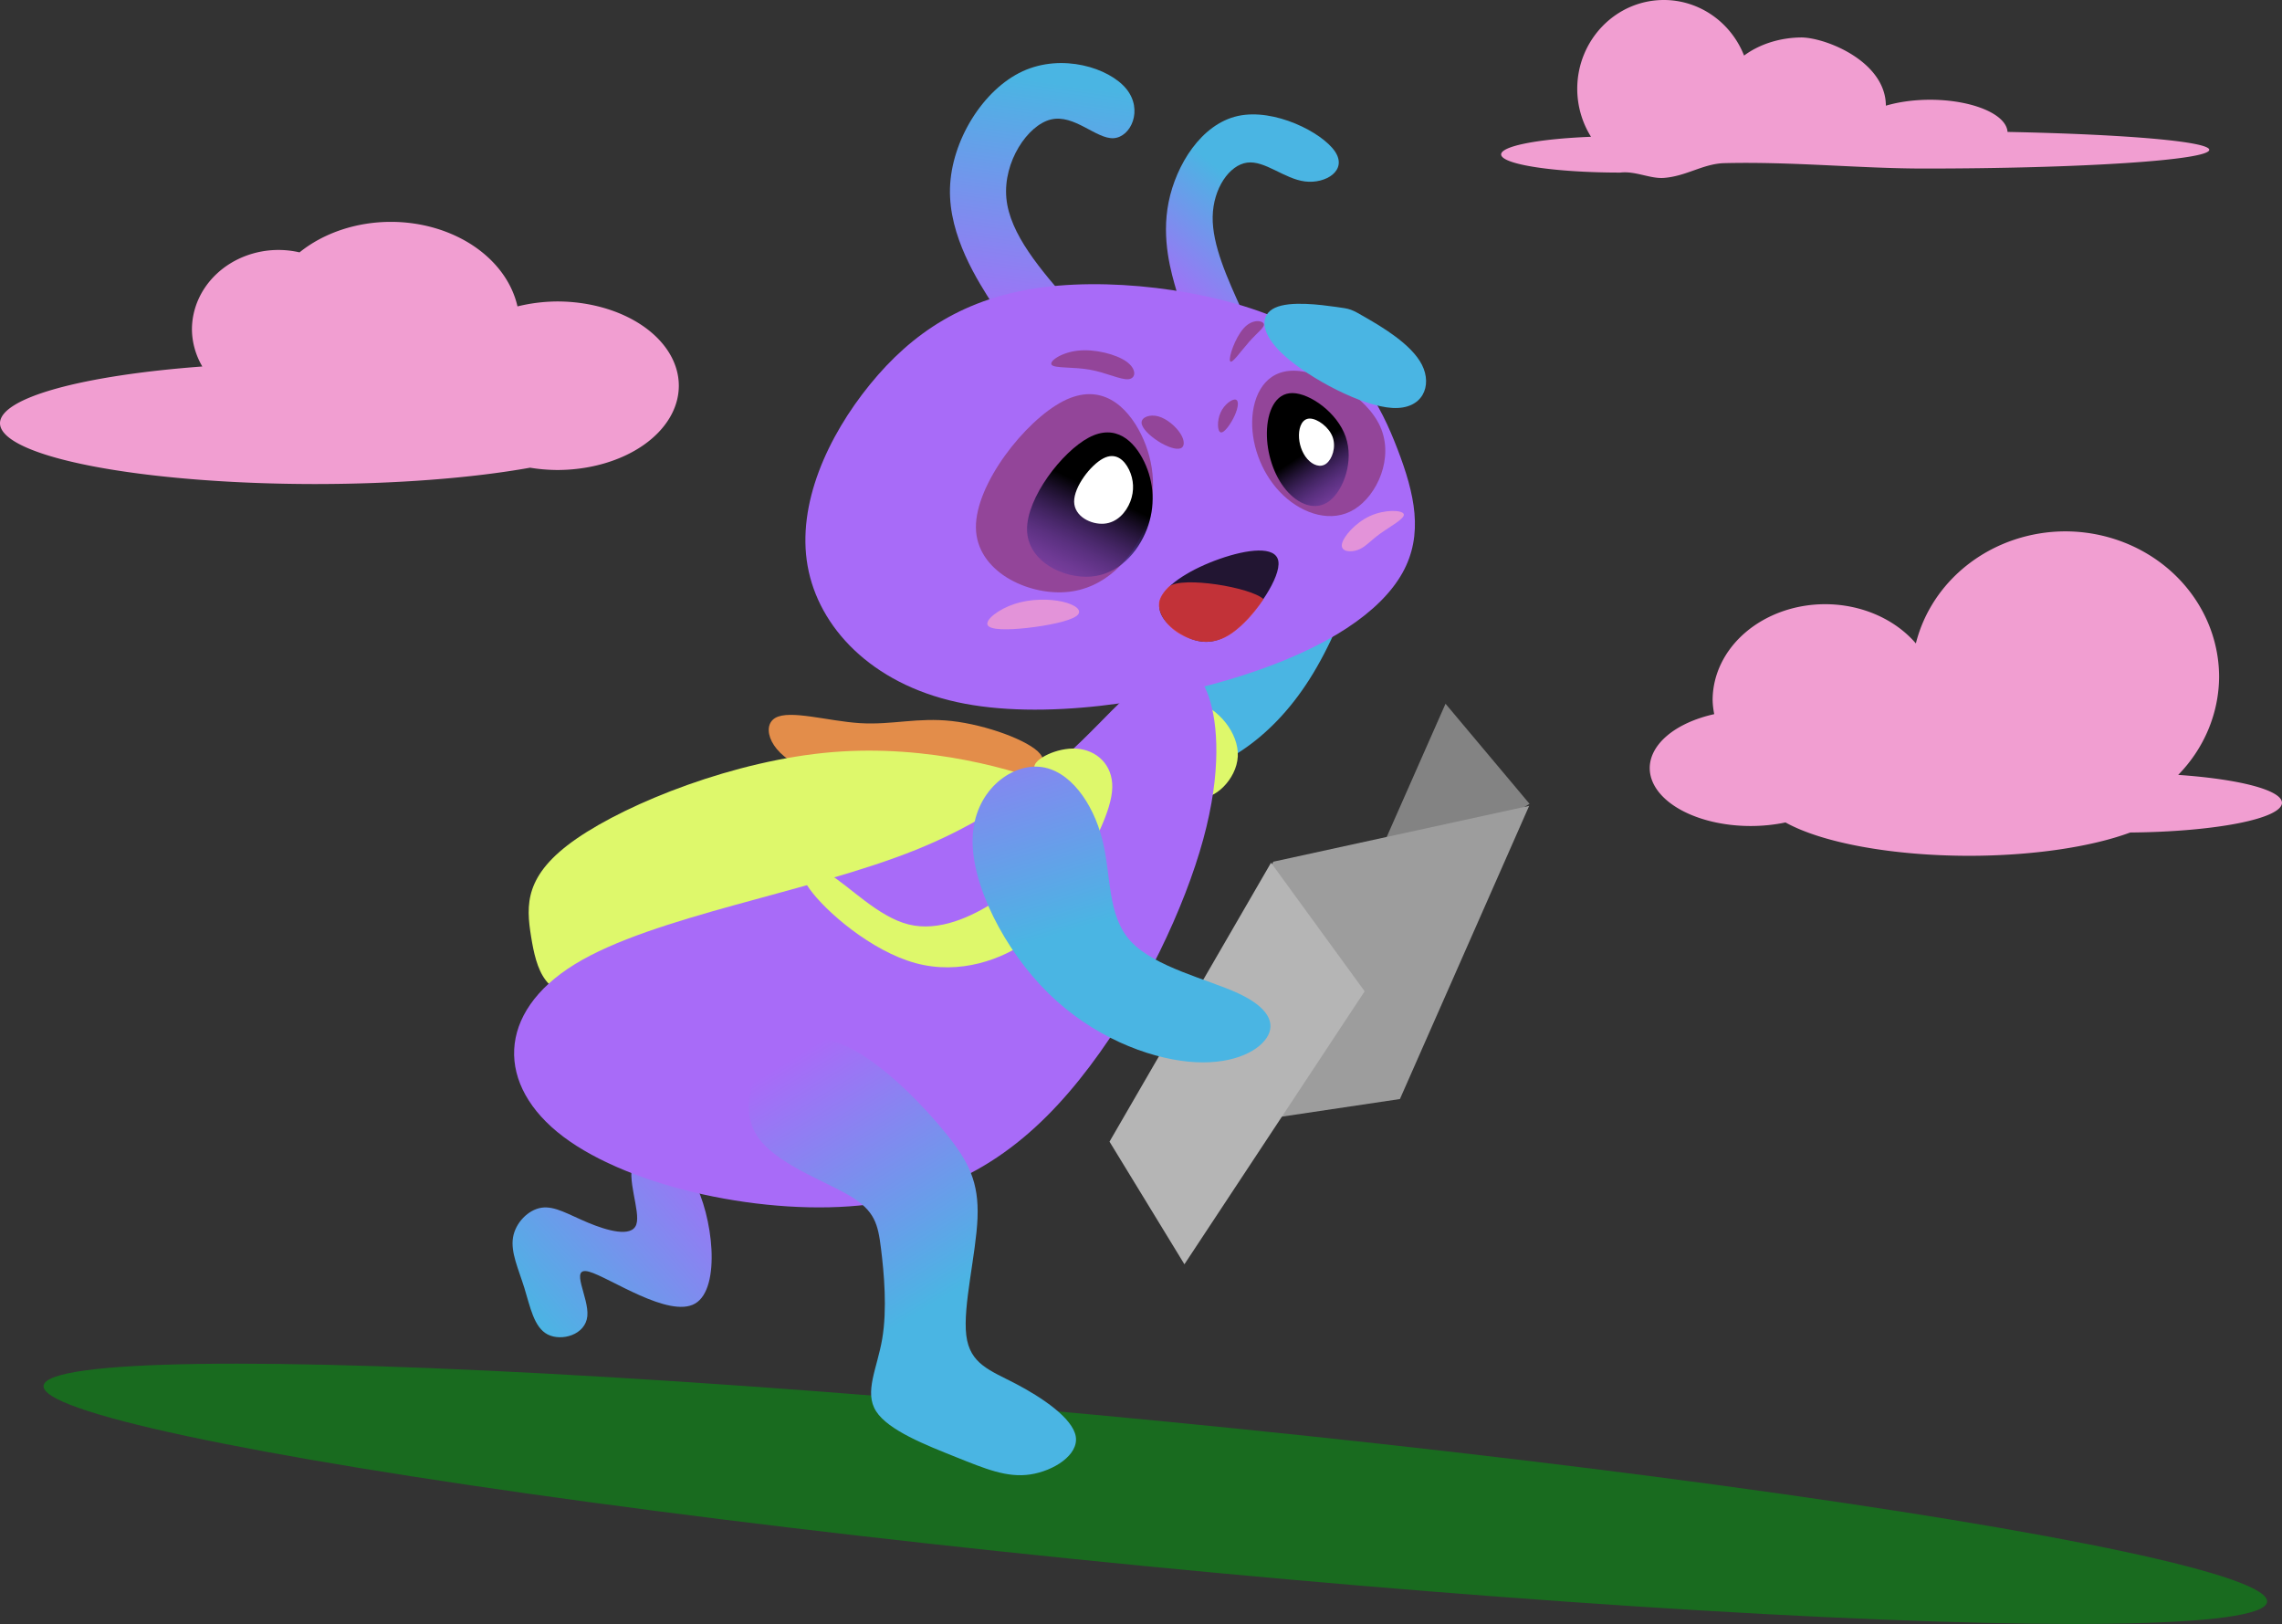<svg width="761.643" height="542.098" viewBox="0 0 1588.317 1130.482" xmlns:xlink="http://www.w3.org/1999/xlink" xmlns="http://www.w3.org/2000/svg"><rect x="0" y="0" width="1588.317" height="1130.482" fill="#333333" stroke="none"/><defs><linearGradient id="g"><stop style="stop-color:#1c88b7;stop-opacity:1" offset="0"/><stop style="stop-color:#a86bf8;stop-opacity:1" offset="1"/></linearGradient><linearGradient id="f"><stop style="stop-color:#000;stop-opacity:1" offset="0"/><stop style="stop-color:#6949f6;stop-opacity:0" offset="1"/></linearGradient><linearGradient id="e"><stop style="stop-color:#a86bf8;stop-opacity:1" offset="0"/><stop style="stop-color:#4ab5e3;stop-opacity:1" offset="1"/></linearGradient><linearGradient id="d"><stop style="stop-color:#4ab5e3;stop-opacity:1" offset="0"/><stop style="stop-color:#a86bf8;stop-opacity:1" offset="1"/></linearGradient><linearGradient id="c"><stop style="stop-color:#4ab5e3;stop-opacity:1" offset="0"/><stop style="stop-color:#a86bf8;stop-opacity:1" offset="1"/></linearGradient><linearGradient id="b"><stop style="stop-color:#4ab5e3;stop-opacity:1" offset="0"/><stop style="stop-color:#a86bf8;stop-opacity:1" offset="1"/></linearGradient><linearGradient id="a"><stop style="stop-color:#4ab5e3;stop-opacity:1" offset="0"/><stop style="stop-color:#a86bf8;stop-opacity:1" offset="1"/></linearGradient><linearGradient xlink:href="#a" id="m" x1="-17.359" y1="453.297" x2="-167.327" y2="310.627" gradientUnits="userSpaceOnUse" gradientTransform="matrix(.942 .237 -.243 .918 77.99 -17.422)"/><linearGradient xlink:href="#b" id="h" x1="-316.647" y1="492.44" x2="-163.021" y2="385.124" gradientUnits="userSpaceOnUse" gradientTransform="matrix(.945 -.104 .104 .943 -80.673 -75.427)"/><linearGradient xlink:href="#c" id="n" x1="-83.889" y1="172.178" x2="-10.108" y2="9.579" gradientUnits="userSpaceOnUse" gradientTransform="matrix(.825 -.714 .931 .752 -63.627 -45.864)"/><linearGradient xlink:href="#d" id="j" x1="52.153" y1="-384.129" x2="-26.997" y2="-219.851" gradientUnits="userSpaceOnUse" gradientTransform="matrix(1.034 -.19 .187 1.018 61.52 2.298)"/><linearGradient xlink:href="#e" id="i" x1="73.443" y1="-222.572" x2="138.181" y2="-285.814" gradientUnits="userSpaceOnUse" gradientTransform="matrix(1.109 .072 -.057 1.047 -26.261 1.014)"/><linearGradient xlink:href="#f" id="l" x1="-10.044" y1="-108.363" x2="-65.375" y2="-24.973" gradientUnits="userSpaceOnUse"/><linearGradient xlink:href="#f" id="k" x1="137.678" y1="-123.625" x2="168.575" y2="-64.589" gradientUnits="userSpaceOnUse"/></defs><g style="display:inline" transform="translate(707.13 507.719)"><ellipse style="display:inline;opacity:1;fill:#196b1f;fill-opacity:1;fill-rule:evenodd;stroke:none;stroke-width:.708;stroke-miterlimit:4;stroke-dasharray:none;stroke-opacity:0" transform="matrix(.995 .097 -.174 .985 0 0)" ry="50.898" rx="777.654" cy="521.445" cx="188.675"/><g style="display:inline"><path style="display:inline;fill:#838383;fill-opacity:1;fill-rule:evenodd;stroke:none;stroke-width:2.948px;stroke-linecap:butt;stroke-linejoin:miter;stroke-opacity:1" d="m357.454 64.497-58.472-82.429-63.321 169.72Z" transform="matrix(1 0 0 .845 0 -2.784)"/><path style="fill:#9d9d9d;fill-opacity:1;fill-rule:evenodd;stroke:none;stroke-width:2.417px;stroke-linecap:butt;stroke-linejoin:miter;stroke-opacity:1" d="M179.152 112.155 71.849 342.129l195.403-34.496 89.947-241.472Z" transform="matrix(1 0 0 .845 0 -2.784)"/><path style="display:inline;fill:#b5b5b5;fill-opacity:1;fill-rule:evenodd;stroke:none;stroke-width:2.085px;stroke-linecap:butt;stroke-linejoin:miter;stroke-opacity:1" d="m177.529 113.008 65.168 105.898-125.449 224.83L65.113 342.726Z" transform="matrix(1 0 0 .845 0 -2.784)"/></g><path style="display:inline;fill:#e38d4a;fill-opacity:1;fill-rule:evenodd;stroke:none;stroke-width:2.085px;stroke-linecap:butt;stroke-linejoin:miter;stroke-opacity:1" d="M16.782 16.885C9.18 7.654-20.685-3.206-44.536-5.889c-23.851-2.683-41.674 2.812-63.94 1.455-22.266-1.357-48.971-9.569-59.066-3.627-10.095 5.942-3.578 26.036 21.947 35.538 25.525 9.502 70.056 8.416 96.667 8.96 26.611.543 35.3 2.716 46.975-0C9.721 33.72 24.384 26.117 16.782 16.885Z" transform="translate(0)"/><path style="display:inline;fill:#def86b;fill-opacity:1;fill-rule:evenodd;stroke:none;stroke-width:2.085px;stroke-linecap:butt;stroke-linejoin:miter;stroke-opacity:1" d="M-145.348 116.685c-59.906 25.729-118.272 61.055-150.437 67.015-32.166 5.96-38.123-17.447-41.696-39.579-3.573-22.132-4.757-42.978 31.626-68.134 36.383-25.156 110.354-54.632 177.961-60.247C-60.288 10.125.959 28.364 27.456 39.5c26.496 11.136 18.24 15.168-16.609 25.248-34.849 10.08-96.289 26.208-156.195 51.937z"/><path style="fill:#4ab5e3;fill-opacity:1;fill-rule:evenodd;stroke:none;stroke-width:.254px;stroke-linecap:butt;stroke-linejoin:miter;stroke-opacity:1" d="M245.471-179.164c6.815 31.266-13.03 99.87-41.144 144.14-28.114 44.271-64.496 64.208-95.449 68.912-30.954 4.704-37.201-15.218-16.47-39.567C113.138-30.028 160.845-58.803 184.983-94.773c24.138-35.97 18.08-92.046 25.463-111.968 7.384-19.922 28.209-3.689 35.024 27.578z"/><path style="display:inline;fill:#def86b;fill-opacity:1;fill-rule:evenodd;stroke:none;stroke-width:2.085px;stroke-linecap:butt;stroke-linejoin:miter;stroke-opacity:1" d="M124.98-19.343c15.843 4.276 30.235 21.927 29.42 38.082-.816 16.155-16.835 30.818-27.018 28.375-10.183-2.443-14.527-21.991-22.36-33.599C97.189 1.906 85.869-1.756 88.855-8.138 91.841-14.521 109.137-23.62 124.98-19.343Z"/><path style="display:inline;fill:url(#h);fill-opacity:1;fill-rule:evenodd;stroke:none;stroke-width:.187px;stroke-linecap:butt;stroke-linejoin:miter;stroke-opacity:1" d="M-224.533 313.516c13.798 25.06 19.393 75.354 1.25 85.972-18.142 10.618-60.018-18.44-73.92-22.174-13.902-3.733.173 17.859-1.128 30.955-1.301 13.097-17.974 17.695-27.603 12.757-9.629-4.938-12.206-19.414-16.255-32.452-4.049-13.038-9.57-24.636-7.89-34.965 1.68-10.329 10.562-19.388 19.841-20.802 9.279-1.414 18.953 4.817 32.324 10.391 13.371 5.574 30.439 10.492 33.652 1.317 3.213-9.175-7.43-32.438-1.751-44.16 5.679-11.722 27.681-11.899 41.479 13.16z"/><path style="fill:#a86bf8;fill-opacity:1;fill-rule:evenodd;stroke:none;stroke-width:.254px;stroke-linecap:butt;stroke-linejoin:miter;stroke-opacity:1" d="M66.624-13.077C90.563-37.094 99.772-42.006 109.157-42.942c9.385-.937 18.944 2.102 25.126 20.367 6.182 18.265 8.987 51.755-3.959 99.078C117.379 123.825 88.683 184.974 51.317 234.474c-37.367 49.5-83.402 87.346-153.871 96.093-70.469 8.747-165.371-11.606-212.537-47.214-47.166-35.608-46.591-86.466 8.105-120.037 54.697-33.57 163.507-49.847 237.253-79.549C4.012 54.066 42.684 10.94 66.624-13.077Z"/><g style="display:inline"><path style="display:inline;fill:url(#i);fill-opacity:1;fill-rule:evenodd;stroke:none;stroke-width:.192px;stroke-linecap:butt;stroke-linejoin:miter;stroke-opacity:1" d="M60.593-234.83c-.021-.845-.064-2.537-2.234-16.136-2.17-13.599-6.468-39.103 2.085-65.614 8.553-26.51 29.956-54.019 56.554-56.83 26.598-2.811 58.381 19.074 65.865 34.024 7.483 14.95-9.333 22.96-23.825 19.353-14.492-3.607-26.649-18.833-39.472-18.612-12.823.221-26.306 15.893-29.139 36.43-2.833 20.537 4.981 45.931 12.797 71.329-14.203-1.033-28.406-2.066-35.507-2.582-7.102-.516-7.102-.516-7.123-1.362z" transform="matrix(.967 -.112 .115 .942 84.224 -62.146)"/><path style="fill:url(#j);fill-opacity:1;fill-rule:evenodd;stroke:none;stroke-width:.232px;stroke-linecap:butt;stroke-linejoin:miter;stroke-opacity:1" d="M-55.84-237.284c-7.91 1.632-8.453-.425-17.18-19.035-8.727-18.61-25.636-53.768-20.552-88.596 5.084-34.829 32.163-69.317 61.737-79.224 29.574-9.907 61.639 4.768 72.021 21.536 10.382 16.767-.915 35.62-13.303 34.883-12.388-.737-25.864-21.068-42.881-18.91-17.016 2.158-37.571 26.808-38.39 53.404-.819 26.597 18.095 55.132 37.012 83.671-15.277 5.32-30.555 10.64-38.465 12.272z" transform="matrix(.967 -.112 .115 .942 84.224 -62.146)"/><path style="fill:#a86bf8;fill-opacity:1;fill-rule:evenodd;stroke:none;stroke-width:.265px;stroke-linecap:butt;stroke-linejoin:miter;stroke-opacity:1" d="M136.8-216.898C93.76-245.567 21.066-265.709-35.633-265.055c-56.699.654-97.399 22.104-131.753 56.233-34.354 34.129-62.362 80.935-59.94 126.868 2.422 45.933 35.268 90.983 94.01 111.779 58.741 20.796 143.358 17.335 205.893 4.596C135.112 21.683 175.552-.331 194.21-26.587c18.658-26.256 15.529-56.753 7.272-90.6-8.257-33.847-21.642-71.042-64.682-99.711z" transform="matrix(.967 -.112 .115 .942 84.224 -62.146)"/><path style="display:inline;fill:#761111;fill-opacity:.409;fill-rule:evenodd;stroke:none;stroke-width:.383px;stroke-linecap:butt;stroke-linejoin:miter;stroke-opacity:1" d="M134.781-183.109c-20.207-2.612-31.366 14.057-34.053 33.329-2.687 19.272 3.098 41.145 15.685 56.59 12.587 15.445 31.975 24.46 49.29 16.134 17.315-8.326 32.551-33.986 25.545-57.768-7.006-23.781-36.261-45.674-56.468-48.285z" transform="matrix(.967 -.112 .115 .942 84.224 -62.146)"/><path style="fill:url(#k);fill-opacity:1;fill-rule:evenodd;stroke:none;stroke-width:.265px;stroke-linecap:butt;stroke-linejoin:miter;stroke-opacity:1" d="M131.851-166.914c-12.413-1.638-19.613 11.487-21.638 26.466-2.024 14.979 1.127 31.812 8.596 43.536 7.469 11.724 19.255 18.337 30.093 11.558 10.838-6.779 20.724-26.946 16.856-45.234-3.868-18.288-21.494-34.688-33.907-36.326z" transform="matrix(.967 -.112 .115 .942 84.224 -62.146)"/><path style="display:inline;fill:#fff;fill-opacity:1;fill-rule:evenodd;stroke:none;stroke-width:.113px;stroke-linecap:butt;stroke-linejoin:miter;stroke-opacity:1" d="M142.008-146.882c-5.282-.741-8.41 4.734-9.261 10.997-.852 6.263.573 13.315 3.88 18.239 3.307 4.924 8.496 7.721 13.066 4.935 4.57-2.786 8.518-11.149 6.776-18.812-1.742-7.663-9.179-14.618-14.461-15.359z" transform="matrix(.967 -.112 .115 .942 84.224 -62.146)"/><path style="display:inline;fill:#761111;fill-opacity:.409;fill-rule:evenodd;stroke:none;stroke-width:.368px;stroke-linecap:butt;stroke-linejoin:miter;stroke-opacity:1" d="M20.755-149.675c-7.546-21.977-23.982-41.719-52.57-30.657-28.588 11.062-69.325 52.925-72.737 84.72-3.412 31.795 30.5 53.519 58.415 54.563 27.916 1.045 49.832-18.59 61.463-40.513 11.631-21.924 12.975-46.136 5.429-68.113z" transform="matrix(.967 -.112 .115 .942 84.224 -62.146)"/><path style="display:inline;fill:url(#l);fill-opacity:1;fill-rule:evenodd;stroke:none;stroke-width:.265px;stroke-linecap:butt;stroke-linejoin:miter;stroke-opacity:1" d="M20.576-129.483c-5.304-15.983-16.919-30.319-37.225-22.201-20.306 8.117-49.299 38.687-51.791 61.842-2.492 23.156 21.517 38.895 41.318 39.592 19.801.698 35.393-13.646 43.694-29.633 8.3-15.987 9.309-33.617 4.005-49.6z" transform="matrix(.967 -.112 .115 .942 84.224 -62.146)"/><path style="display:inline;fill:#fff;fill-opacity:1;fill-rule:evenodd;stroke:none;stroke-width:.124px;stroke-linecap:butt;stroke-linejoin:miter;stroke-opacity:1" d="M9.17-124.837c-2.488-7.498-7.937-14.222-17.462-10.415-9.525 3.808-23.126 18.148-24.296 29.01-1.169 10.862 10.094 18.246 19.382 18.573 9.289.327 16.603-6.401 20.497-13.901 3.894-7.5 4.367-15.77 1.879-23.268z" transform="matrix(.967 -.112 .115 .942 84.224 -62.146)"/><path style="display:inline;fill:#4ab5e3;fill-opacity:1;fill-rule:evenodd;stroke:none;stroke-width:.265px;stroke-linecap:butt;stroke-linejoin:miter;stroke-opacity:1" d="M169.977-226.077c-10.556-2.786-31.667-8.357-43.166-4.481-11.499 3.875-13.386 17.197 2.76 35.996 16.145 18.799 50.32 43.075 71.83 46.899 21.51 3.824 30.354-12.804 24.765-28.818-5.589-16.014-25.611-31.412-35.622-39.111-10.011-7.699-10.011-7.699-20.567-10.485z" transform="matrix(.967 -.112 .115 .942 84.224 -62.146)"/><path style="display:inline;fill:#000;fill-opacity:.8;fill-rule:evenodd;stroke:none;stroke-width:.265px;stroke-linecap:butt;stroke-linejoin:miter;stroke-opacity:1" d="M107.191-45.596c-.399-11.739-21.198-11.368-41.417-6.698-20.219 4.671-39.857 13.641-45.382 23.887C14.868-18.162 23.457-6.642 33.675.612 43.893 7.866 55.74 10.855 71.664.424c15.924-10.431 35.925-34.28 35.527-46.02Z" transform="matrix(.967 -.112 .115 .942 84.224 -62.146)"/><path style="fill:#e93a3a;fill-opacity:.8;fill-rule:evenodd;stroke-width:.265px" d="M27.39-36.41s-7.327 5.302-8.531 11.114c-1.23 6.025 1.597 13.067 6.35 18.844C29.962-.676 37.199 3.923 44.347 6.066c7.147 2.142 16.033 1.435 24.405-3.525C77.124-2.419 84.794-8.893 93.374-19.238 85.522-28.948 37.708-42.985 27.39-36.41Z" transform="matrix(.967 -.112 .115 .942 84.224 -62.146)"/><path style="fill:#761111;fill-opacity:.409;fill-rule:evenodd;stroke:none;stroke-width:2.17px;stroke-linecap:butt;stroke-linejoin:miter;stroke-opacity:1" d="M48.729-146.898c-2.575-5.496-8.269-11.941-14.161-14.373-5.891-2.433-11.979-.851-12.452 3.131-.473 3.981 4.667 10.36 10.287 15.065 5.62 4.705 11.721 7.738 15.04 6.98 3.32-.758 3.861-5.306 1.286-10.803zM90.867-166.967c-2.425-.866-8.439 2.454-11.781 8.112-3.343 5.658-4.013 13.651-1.588 14.516 2.425.864 7.946-5.398 11.289-11.054 3.342-5.656 4.505-10.707 2.08-11.574zM16.68-190.871c-5.489.021-15.301-6.707-26.821-10.233-11.521-3.526-24.749-3.847-26.527-6.705-1.779-2.858 7.926-8.27 20.031-8.13 12.105.14 26.625 5.822 33.299 12.049 6.674 6.227 5.507 12.998.018 13.02zM105.394-207.866c6.999-6.422 12.658-9.38 12.026-11.935-.632-2.555-7.78-4.777-14.762 1.624-6.982 6.401-13.166 19.785-12.403 22.633.763 2.848 8.141-5.899 15.14-12.321z" transform="matrix(.967 -.112 .115 .942 84.224 -62.146)"/></g><path style="display:inline;fill:url(#m);fill-opacity:1;fill-rule:evenodd;stroke:none;stroke-width:.254px;stroke-linecap:butt;stroke-linejoin:miter;stroke-opacity:1" d="M-110.603 224.356c22.2 12.843 46.329 37.524 61.996 56.946 15.667 19.422 22.874 33.584 21.849 58.738-1.025 25.154-10.28 61.299-7.83 81.497 2.451 20.198 16.608 24.45 34.528 33.825C17.86 464.738 39.541 479.235 41.629 492.054c2.089 12.82-15.415 23.96-31.651 26.389-16.236 2.428-31.203-3.856-51.838-12.12-20.635-8.264-46.937-18.506-55.467-31.829-8.53-13.323.715-29.726 4.232-50.384 3.518-20.659 1.309-45.571-.822-62.721-2.132-17.15-4.186-26.535-22.227-37.156-18.041-10.621-52.068-22.477-64.266-41.804-12.198-19.326-2.568-46.123 12.383-59.02 14.951-12.897 35.223-11.894 57.423.948z"/><path style="fill:#def86b;fill-opacity:1;fill-rule:evenodd;stroke:none;stroke-width:.254px;stroke-linecap:butt;stroke-linejoin:miter;stroke-opacity:1" d="M12.793 26.113c.297 5.499 16.88 8.252 21.813 17.561 4.933 9.309-1.784 25.174-10.839 38.954-9.055 13.78-20.447 25.476-37.515 36.612-17.069 11.136-39.814 21.711-61.025 16.413-21.211-5.298-40.881-26.463-55.618-35.289-14.737-8.826-24.528-5.3-13.423 10.366 11.104 15.665 43.101 43.467 73.962 51.856 30.861 8.389 60.584-2.635 79.015-16.173C27.595 132.874 34.735 116.822 44.486 97.748c9.751-19.073 22.111-41.168 22.544-57.275.433-16.108-11.061-26.228-24.803-27.166-13.742-.938-29.731 7.307-29.434 12.806Z"/><path style="display:inline;fill:url(#n);fill-opacity:1;fill-rule:evenodd;stroke:none;stroke-width:.3px;stroke-linecap:butt;stroke-linejoin:miter;stroke-opacity:0" d="M16.575 25.963C-4.109 24.024-29.184 43.241-30.169 75.605c-.985 32.364 22.118 77.868 52.745 107.963 30.627 30.096 68.768 44.778 97.376 47.572 28.608 2.794 47.677-6.297 54.456-16.458 6.779-10.161 1.263-21.387-19.865-31.155-21.128-9.768-57.859-18.072-74.58-36.07-16.721-17.997-13.419-45.675-19.915-71.068C53.552 50.998 37.259 27.902 16.575 25.963Z"/><path style="fill:#f19ed1;fill-opacity:.8;fill-rule:evenodd;stroke:none;stroke-width:2.085px;stroke-linecap:butt;stroke-linejoin:miter;stroke-opacity:1" d="M32.449-88.949c-9.216-2.113-22.273-2.113-33.41 1.535C-12.098-83.766-21.314-76.47-19.777-72.822c1.537 3.648 13.825 3.648 27.649 2.112C21.696-72.246 37.056-75.318 42.049-78.965c4.992-3.647-.384-7.871-9.6-9.984z"/><path style="fill:#f19ed1;fill-opacity:.8;fill-rule:evenodd;stroke:none;stroke-width:2.493px;stroke-linecap:butt;stroke-linejoin:miter;stroke-opacity:1" d="M226.842-128.818c.762-5.192 9.272-15.094 19.637-19.804 10.365-4.71 22.584-4.227 23.455-1.208.872 3.019-9.601 8.573-16.474 13.525-6.874 4.952-10.146 9.299-15.272 11.231-5.126 1.932-12.108 1.449-11.346-3.743z"/><path style="fill:#f19ed1;fill-opacity:1;fill-rule:evenodd;stroke:none;stroke-width:7.882;stroke-opacity:1" d="M730.269-137.907a107.138 101.378 0 0 0-103.919 77.986 78.338 66.817 0 0 0-63.124-27.297 78.338 66.817 0 0 0-78.336 66.818 78.338 66.817 0 0 0 1.12 9.702 70.273 40.321 0 0 0-44.897 37.533 70.273 40.321 0 0 0 70.272 40.319 70.273 40.321 0 0 0 24.218-2.48 146.307 44.929 0 0 0 127.848 23.216 146.307 44.929 0 0 0 112.081-16.207A110.594 20.736 0 0 0 881.187 51.024a110.594 20.736 0 0 0-72.243-19.445 107.138 101.378 0 0 0 28.466-68.109A107.138 101.378 0 0 0 730.269-137.907ZM-435.053-353.312a89.606 71.685 0 0 0-63.6 21.233 60.281 55.393 0 0 0-14.602-1.682 60.281 55.393 0 0 0-60.281 55.393 60.281 55.393 0 0 0 7.217 25.713 219.943 42.359 0 0 0-140.812 39.455 219.943 42.359 0 0 0 219.943 42.359 219.943 42.359 0 0 0 149.011-11.38 84.719 58.651 0 0 0 18.797 1.605 84.719 58.651 0 0 0 84.719-58.651 84.719 58.651 0 0 0-84.719-58.651 84.719 58.651 0 0 0-27.566 3.446 89.606 71.685 0 0 0-88.107-58.839zM450.946-507.719c-33.292 0-60.281 27.718-60.281 61.91.037 11.809 3.363 23.361 9.584 33.293-36.679 1.421-62.414 6.454-62.557 12.235.004 6.998 37.137 12.671 82.943 12.671 10.486-1.249 20.848 4.428 30.311 3.711 15.829-1.201 27.378-9.927 42.237-10.28 47.811-1.136 94.019 3.725 138.605 3.763 109.774 0 198.763-5.835 198.763-13.034-.024-5.723-56.969-10.775-140.389-12.455-.823-12.464-24.797-22.387-54.098-22.393-10.941.032-21.602 1.473-30.58 4.134-.176-30.651-41.18-47.08-58.415-47.487-15.009.038-29.429 4.549-40.29 12.606-9.211-23.362-31.292-38.656-55.833-38.673z"/><g style="display:inline;fill:none;fill-opacity:1"><path style="display:inline;fill:none;fill-opacity:1;fill-rule:evenodd;stroke:none;stroke-width:2.417px;stroke-linecap:butt;stroke-linejoin:miter;stroke-opacity:1" d="M357.199 63.86 323.081-23.529 270.353 139.752Z" transform="translate(0)"/><path style="fill:none;fill-opacity:1;fill-rule:evenodd;stroke:none;stroke-width:2.417px;stroke-linecap:butt;stroke-linejoin:miter;stroke-opacity:1" d="M179.152 112.155 71.849 342.129l195.403-34.496 89.947-241.472Z" transform="translate(0)"/></g></g></svg>